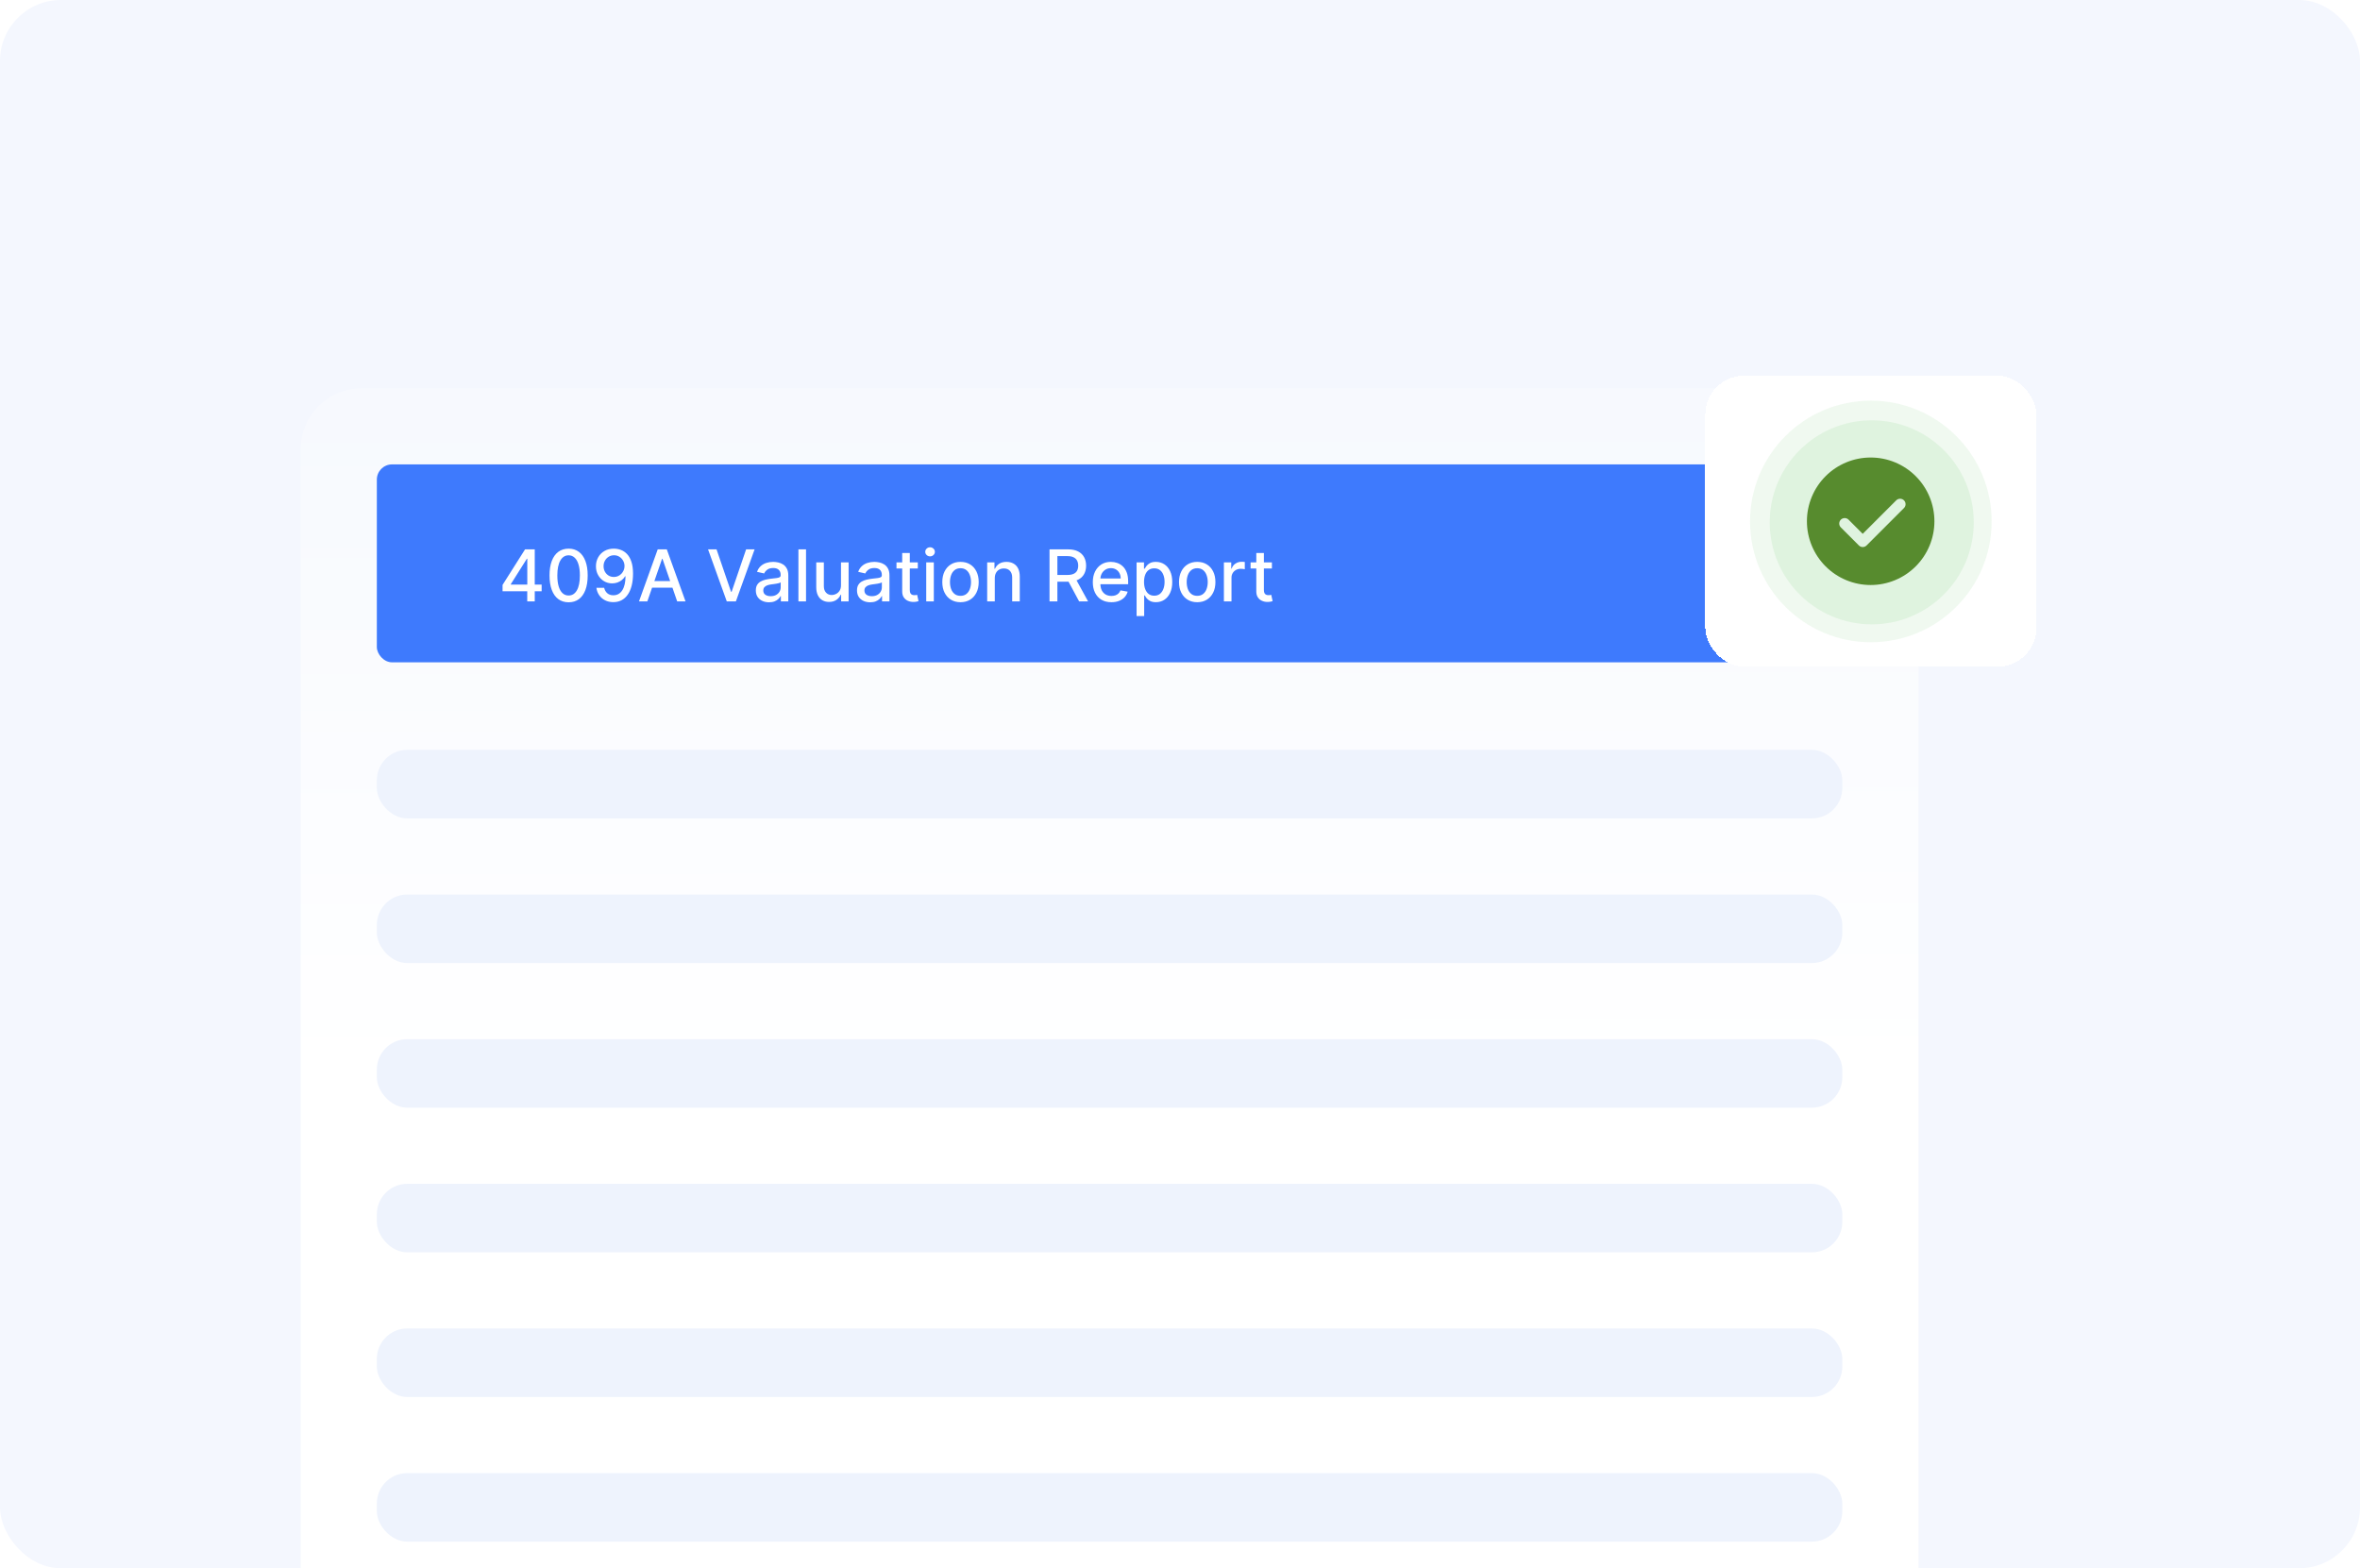 <svg width="620" height="412" viewBox="0 0 620 412" fill="none" xmlns="http://www.w3.org/2000/svg">
<g clip-path="url(#clip0_774_17523)">
<rect width="620" height="412" rx="16" fill="#F4F7FE"/>
<g filter="url(#filter0_d_774_17523)">
<rect x="95" y="102" width="425" height="361" rx="16" fill="url(#paint0_linear_774_17523)"/>
<rect x="115" y="122" width="385" height="52" rx="4" fill="#3E7AFD"/>
<path d="M148.029 155.329V153.659L153.939 144.322H155.255V146.78H154.42L150.192 153.472V153.579H158.294V155.329H148.029ZM154.513 158V154.821L154.527 154.06V144.322H156.484V158H154.513ZM165.383 158.227C164.328 158.223 163.426 157.944 162.678 157.392C161.93 156.84 161.358 156.036 160.962 154.981C160.565 153.926 160.367 152.655 160.367 151.168C160.367 149.685 160.565 148.418 160.962 147.368C161.362 146.317 161.937 145.515 162.685 144.963C163.437 144.411 164.337 144.135 165.383 144.135C166.429 144.135 167.326 144.413 168.074 144.97C168.822 145.522 169.395 146.324 169.791 147.374C170.192 148.421 170.392 149.685 170.392 151.168C170.392 152.659 170.194 153.933 169.797 154.988C169.401 156.039 168.829 156.842 168.081 157.399C167.333 157.951 166.434 158.227 165.383 158.227ZM165.383 156.444C166.309 156.444 167.033 155.992 167.553 155.088C168.079 154.184 168.342 152.877 168.342 151.168C168.342 150.032 168.221 149.073 167.981 148.289C167.745 147.501 167.404 146.905 166.959 146.499C166.518 146.09 165.993 145.885 165.383 145.885C164.461 145.885 163.738 146.339 163.212 147.247C162.687 148.156 162.422 149.462 162.418 151.168C162.418 152.308 162.536 153.272 162.772 154.06C163.012 154.843 163.353 155.438 163.793 155.843C164.234 156.244 164.764 156.444 165.383 156.444ZM177.309 144.135C177.919 144.14 178.52 144.251 179.113 144.469C179.705 144.687 180.239 145.043 180.715 145.538C181.196 146.032 181.579 146.7 181.864 147.541C182.154 148.378 182.3 149.42 182.305 150.667C182.305 151.865 182.185 152.931 181.944 153.866C181.704 154.796 181.359 155.582 180.909 156.223C180.464 156.865 179.923 157.352 179.286 157.686C178.649 158.02 177.933 158.187 177.136 158.187C176.321 158.187 175.597 158.027 174.965 157.706C174.333 157.386 173.819 156.943 173.422 156.377C173.026 155.807 172.779 155.153 172.681 154.414H174.718C174.852 155.001 175.123 155.478 175.533 155.843C175.947 156.203 176.481 156.384 177.136 156.384C178.137 156.384 178.919 155.947 179.48 155.075C180.041 154.198 180.324 152.973 180.328 151.402H180.221C179.99 151.784 179.7 152.114 179.353 152.39C179.01 152.666 178.625 152.88 178.198 153.031C177.77 153.182 177.314 153.258 176.828 153.258C176.04 153.258 175.324 153.064 174.678 152.677C174.032 152.29 173.518 151.758 173.135 151.081C172.752 150.404 172.561 149.632 172.561 148.763C172.561 147.9 172.757 147.116 173.149 146.413C173.545 145.709 174.097 145.153 174.805 144.743C175.517 144.329 176.352 144.126 177.309 144.135ZM177.316 145.872C176.795 145.872 176.325 146.001 175.907 146.259C175.493 146.513 175.165 146.858 174.925 147.294C174.685 147.726 174.564 148.207 174.564 148.737C174.564 149.267 174.68 149.747 174.912 150.179C175.148 150.607 175.468 150.947 175.873 151.201C176.283 151.45 176.751 151.575 177.276 151.575C177.668 151.575 178.033 151.499 178.371 151.348C178.71 151.197 179.006 150.987 179.259 150.72C179.513 150.449 179.711 150.141 179.854 149.799C179.996 149.456 180.068 149.095 180.068 148.717C180.068 148.214 179.947 147.746 179.707 147.314C179.471 146.882 179.146 146.535 178.732 146.272C178.318 146.005 177.846 145.872 177.316 145.872ZM186.06 158H183.869L188.792 144.322H191.176L196.098 158H193.907L190.04 146.807H189.934L186.06 158ZM186.427 152.644H193.533V154.38H186.427V152.644ZM204.246 144.322L208.053 155.462H208.206L212.013 144.322H214.244L209.322 158H206.937L202.015 144.322H204.246ZM218.034 158.227C217.384 158.227 216.796 158.107 216.271 157.866C215.745 157.622 215.329 157.268 215.022 156.805C214.719 156.341 214.568 155.774 214.568 155.101C214.568 154.523 214.679 154.046 214.902 153.672C215.124 153.298 215.425 153.002 215.803 152.784C216.182 152.566 216.605 152.401 217.072 152.29C217.54 152.178 218.016 152.094 218.501 152.036C219.116 151.965 219.615 151.907 219.997 151.862C220.38 151.813 220.659 151.735 220.832 151.629C221.006 151.522 221.093 151.348 221.093 151.108V151.061C221.093 150.478 220.928 150.026 220.598 149.705C220.273 149.385 219.788 149.224 219.143 149.224C218.47 149.224 217.94 149.373 217.553 149.672C217.17 149.966 216.905 150.293 216.758 150.654L214.882 150.226C215.104 149.603 215.429 149.1 215.857 148.717C216.289 148.329 216.785 148.049 217.346 147.875C217.907 147.697 218.497 147.608 219.116 147.608C219.525 147.608 219.96 147.657 220.418 147.755C220.881 147.848 221.313 148.022 221.714 148.276C222.119 148.53 222.451 148.893 222.709 149.365C222.967 149.832 223.096 150.44 223.096 151.188V158H221.146V156.597H221.066C220.937 156.856 220.743 157.11 220.485 157.359C220.227 157.608 219.895 157.815 219.49 157.98C219.085 158.145 218.599 158.227 218.034 158.227ZM218.468 156.624C219.02 156.624 219.492 156.515 219.884 156.297C220.28 156.079 220.581 155.794 220.785 155.442C220.995 155.086 221.099 154.705 221.099 154.3V152.978C221.028 153.049 220.89 153.116 220.685 153.178C220.485 153.236 220.256 153.287 219.997 153.332C219.739 153.372 219.488 153.41 219.243 153.445C218.998 153.476 218.793 153.503 218.628 153.525C218.241 153.574 217.887 153.657 217.566 153.772C217.25 153.888 216.996 154.055 216.805 154.273C216.618 154.487 216.525 154.772 216.525 155.128C216.525 155.622 216.707 155.996 217.072 156.25C217.437 156.5 217.903 156.624 218.468 156.624ZM227.753 144.322V158H225.756V144.322H227.753ZM236.938 153.746V147.742H238.941V158H236.978V156.223H236.871C236.635 156.771 236.257 157.228 235.736 157.593C235.219 157.953 234.576 158.134 233.805 158.134C233.147 158.134 232.563 157.989 232.056 157.699C231.553 157.406 231.156 156.971 230.867 156.397C230.582 155.823 230.439 155.113 230.439 154.267V147.742H232.436V154.026C232.436 154.725 232.63 155.282 233.017 155.696C233.405 156.11 233.908 156.317 234.527 156.317C234.901 156.317 235.273 156.223 235.642 156.036C236.016 155.849 236.326 155.567 236.57 155.188C236.82 154.81 236.942 154.329 236.938 153.746ZM244.61 158.227C243.96 158.227 243.372 158.107 242.847 157.866C242.321 157.622 241.905 157.268 241.598 156.805C241.295 156.341 241.144 155.774 241.144 155.101C241.144 154.523 241.255 154.046 241.478 153.672C241.7 153.298 242.001 153.002 242.379 152.784C242.758 152.566 243.181 152.401 243.648 152.29C244.116 152.178 244.592 152.094 245.077 152.036C245.692 151.965 246.19 151.907 246.573 151.862C246.956 151.813 247.235 151.735 247.408 151.629C247.582 151.522 247.669 151.348 247.669 151.108V151.061C247.669 150.478 247.504 150.026 247.174 149.705C246.849 149.385 246.364 149.224 245.718 149.224C245.046 149.224 244.516 149.373 244.129 149.672C243.746 149.966 243.481 150.293 243.334 150.654L241.458 150.226C241.68 149.603 242.005 149.1 242.433 148.717C242.864 148.329 243.361 148.049 243.922 147.875C244.483 147.697 245.073 147.608 245.692 147.608C246.101 147.608 246.535 147.657 246.994 147.755C247.457 147.848 247.889 148.022 248.29 148.276C248.695 148.53 249.027 148.893 249.285 149.365C249.543 149.832 249.672 150.44 249.672 151.188V158H247.722V156.597H247.642C247.513 156.856 247.319 157.11 247.061 157.359C246.803 157.608 246.471 157.815 246.066 157.98C245.661 158.145 245.175 158.227 244.61 158.227ZM245.044 156.624C245.596 156.624 246.068 156.515 246.46 156.297C246.856 156.079 247.157 155.794 247.361 155.442C247.571 155.086 247.675 154.705 247.675 154.3V152.978C247.604 153.049 247.466 153.116 247.261 153.178C247.061 153.236 246.832 153.287 246.573 153.332C246.315 153.372 246.064 153.41 245.819 153.445C245.574 153.476 245.369 153.503 245.204 153.525C244.817 153.574 244.463 153.657 244.142 153.772C243.826 153.888 243.572 154.055 243.381 154.273C243.194 154.487 243.1 154.772 243.1 155.128C243.1 155.622 243.283 155.996 243.648 156.25C244.013 156.5 244.478 156.624 245.044 156.624ZM257.121 147.742V149.344H251.517V147.742H257.121ZM253.02 145.284H255.017V154.988C255.017 155.375 255.075 155.667 255.19 155.863C255.306 156.054 255.455 156.186 255.638 156.257C255.825 156.324 256.027 156.357 256.246 156.357C256.406 156.357 256.546 156.346 256.666 156.324C256.787 156.301 256.88 156.284 256.947 156.27L257.308 157.92C257.192 157.964 257.027 158.009 256.813 158.053C256.6 158.102 256.332 158.129 256.012 158.134C255.487 158.142 254.997 158.049 254.543 157.853C254.088 157.657 253.721 157.354 253.441 156.945C253.16 156.535 253.02 156.021 253.02 155.402V145.284ZM259.33 158V147.742H261.326V158H259.33ZM260.338 146.159C259.991 146.159 259.692 146.043 259.443 145.812C259.198 145.576 259.076 145.295 259.076 144.97C259.076 144.641 259.198 144.36 259.443 144.128C259.692 143.893 259.991 143.775 260.338 143.775C260.685 143.775 260.981 143.893 261.226 144.128C261.476 144.36 261.6 144.641 261.6 144.97C261.6 145.295 261.476 145.576 261.226 145.812C260.981 146.043 260.685 146.159 260.338 146.159ZM268.334 158.207C267.372 158.207 266.533 157.987 265.816 157.546C265.099 157.105 264.543 156.488 264.146 155.696C263.75 154.903 263.552 153.977 263.552 152.918C263.552 151.853 263.75 150.923 264.146 150.126C264.543 149.329 265.099 148.71 265.816 148.269C266.533 147.828 267.372 147.608 268.334 147.608C269.296 147.608 270.135 147.828 270.852 148.269C271.569 148.71 272.125 149.329 272.521 150.126C272.918 150.923 273.116 151.853 273.116 152.918C273.116 153.977 272.918 154.903 272.521 155.696C272.125 156.488 271.569 157.105 270.852 157.546C270.135 157.987 269.296 158.207 268.334 158.207ZM268.341 156.531C268.964 156.531 269.48 156.366 269.89 156.036C270.3 155.707 270.602 155.268 270.798 154.721C270.999 154.173 271.099 153.57 271.099 152.911C271.099 152.256 270.999 151.655 270.798 151.108C270.602 150.556 270.3 150.113 269.89 149.779C269.48 149.445 268.964 149.278 268.341 149.278C267.713 149.278 267.192 149.445 266.778 149.779C266.368 150.113 266.063 150.556 265.863 151.108C265.667 151.655 265.569 152.256 265.569 152.911C265.569 153.57 265.667 154.173 265.863 154.721C266.063 155.268 266.368 155.707 266.778 156.036C267.192 156.366 267.713 156.531 268.341 156.531ZM277.342 151.909V158H275.345V147.742H277.262V149.411H277.389C277.625 148.868 277.994 148.432 278.497 148.102C279.005 147.773 279.644 147.608 280.414 147.608C281.113 147.608 281.725 147.755 282.251 148.049C282.776 148.338 283.183 148.77 283.473 149.344C283.762 149.919 283.907 150.629 283.907 151.475V158H281.91V151.715C281.91 150.972 281.716 150.391 281.329 149.972C280.942 149.549 280.41 149.338 279.733 149.338C279.27 149.338 278.858 149.438 278.497 149.638C278.141 149.839 277.858 150.133 277.649 150.52C277.444 150.903 277.342 151.366 277.342 151.909ZM291.723 158V144.322H296.598C297.658 144.322 298.537 144.505 299.236 144.87C299.939 145.235 300.465 145.74 300.812 146.386C301.159 147.027 301.333 147.768 301.333 148.61C301.333 149.447 301.157 150.184 300.805 150.82C300.458 151.453 299.933 151.945 299.229 152.296C298.53 152.648 297.651 152.824 296.591 152.824H292.898V151.048H296.404C297.072 151.048 297.615 150.952 298.034 150.76C298.457 150.569 298.766 150.291 298.962 149.926C299.158 149.56 299.256 149.122 299.256 148.61C299.256 148.093 299.156 147.646 298.955 147.267C298.76 146.889 298.45 146.6 298.027 146.399C297.609 146.194 297.059 146.092 296.378 146.092H293.786V158H291.723ZM298.475 151.829L301.854 158H299.503L296.191 151.829H298.475ZM307.977 158.207C306.966 158.207 306.096 157.991 305.365 157.559C304.64 157.123 304.079 156.511 303.682 155.723C303.29 154.93 303.095 154.002 303.095 152.938C303.095 151.887 303.29 150.961 303.682 150.159C304.079 149.358 304.631 148.732 305.339 148.283C306.051 147.833 306.884 147.608 307.836 147.608C308.415 147.608 308.976 147.704 309.519 147.895C310.063 148.087 310.55 148.387 310.982 148.797C311.414 149.206 311.755 149.739 312.004 150.393C312.253 151.043 312.378 151.833 312.378 152.764V153.472H304.223V151.976H310.421C310.421 151.45 310.314 150.985 310.1 150.58C309.887 150.17 309.586 149.848 309.199 149.612C308.816 149.376 308.366 149.258 307.85 149.258C307.289 149.258 306.799 149.396 306.38 149.672C305.966 149.943 305.646 150.3 305.419 150.74C305.196 151.177 305.085 151.651 305.085 152.163V153.332C305.085 154.017 305.205 154.601 305.445 155.081C305.69 155.562 306.031 155.93 306.467 156.183C306.904 156.433 307.413 156.557 307.997 156.557C308.375 156.557 308.72 156.504 309.032 156.397C309.344 156.286 309.613 156.121 309.84 155.903C310.067 155.685 310.241 155.415 310.361 155.095L312.251 155.435C312.1 155.992 311.828 156.479 311.436 156.898C311.049 157.312 310.561 157.635 309.974 157.866C309.39 158.094 308.725 158.207 307.977 158.207ZM314.594 161.847V147.742H316.544V149.405H316.711C316.826 149.191 316.993 148.944 317.212 148.663C317.43 148.383 317.732 148.138 318.12 147.929C318.507 147.715 319.019 147.608 319.656 147.608C320.484 147.608 321.223 147.817 321.873 148.236C322.523 148.654 323.033 149.258 323.403 150.046C323.777 150.834 323.964 151.782 323.964 152.891C323.964 154 323.779 154.95 323.409 155.743C323.04 156.531 322.532 157.138 321.887 157.566C321.241 157.989 320.504 158.2 319.676 158.2C319.053 158.2 318.543 158.096 318.147 157.886C317.755 157.677 317.448 157.432 317.225 157.152C317.002 156.871 316.831 156.622 316.711 156.404H316.59V161.847H314.594ZM316.55 152.871C316.55 153.592 316.655 154.224 316.864 154.768C317.074 155.311 317.376 155.736 317.773 156.043C318.169 156.346 318.654 156.497 319.228 156.497C319.825 156.497 320.324 156.339 320.724 156.023C321.125 155.703 321.428 155.268 321.633 154.721C321.842 154.173 321.947 153.556 321.947 152.871C321.947 152.194 321.844 151.586 321.639 151.048C321.439 150.509 321.136 150.084 320.731 149.772C320.33 149.46 319.83 149.304 319.228 149.304C318.65 149.304 318.16 149.454 317.759 149.752C317.363 150.05 317.062 150.467 316.858 151.001C316.653 151.535 316.55 152.158 316.55 152.871ZM330.522 158.207C329.56 158.207 328.721 157.987 328.004 157.546C327.287 157.105 326.731 156.488 326.335 155.696C325.938 154.903 325.74 153.977 325.74 152.918C325.74 151.853 325.938 150.923 326.335 150.126C326.731 149.329 327.287 148.71 328.004 148.269C328.721 147.828 329.56 147.608 330.522 147.608C331.484 147.608 332.323 147.828 333.04 148.269C333.757 148.71 334.313 149.329 334.71 150.126C335.106 150.923 335.304 151.853 335.304 152.918C335.304 153.977 335.106 154.903 334.71 155.696C334.313 156.488 333.757 157.105 333.04 157.546C332.323 157.987 331.484 158.207 330.522 158.207ZM330.529 156.531C331.152 156.531 331.669 156.366 332.078 156.036C332.488 155.707 332.791 155.268 332.986 154.721C333.187 154.173 333.287 153.57 333.287 152.911C333.287 152.256 333.187 151.655 332.986 151.108C332.791 150.556 332.488 150.113 332.078 149.779C331.669 149.445 331.152 149.278 330.529 149.278C329.901 149.278 329.38 149.445 328.966 149.779C328.556 150.113 328.251 150.556 328.051 151.108C327.855 151.655 327.757 152.256 327.757 152.911C327.757 153.57 327.855 154.173 328.051 154.721C328.251 155.268 328.556 155.707 328.966 156.036C329.38 156.366 329.901 156.531 330.529 156.531ZM337.533 158V147.742H339.463V149.371H339.57C339.757 148.819 340.086 148.385 340.558 148.069C341.035 147.748 341.573 147.588 342.175 147.588C342.299 147.588 342.446 147.592 342.615 147.601C342.789 147.61 342.925 147.621 343.023 147.635V149.545C342.943 149.523 342.8 149.498 342.595 149.471C342.391 149.44 342.186 149.425 341.981 149.425C341.509 149.425 341.088 149.525 340.719 149.725C340.354 149.921 340.064 150.195 339.85 150.547C339.637 150.894 339.53 151.29 339.53 151.735V158H337.533ZM350.146 147.742V149.344H344.542V147.742H350.146ZM346.045 145.284H348.042V154.988C348.042 155.375 348.1 155.667 348.215 155.863C348.331 156.054 348.48 156.186 348.663 156.257C348.85 156.324 349.052 156.357 349.271 156.357C349.431 156.357 349.571 156.346 349.691 156.324C349.812 156.301 349.905 156.284 349.972 156.27L350.333 157.92C350.217 157.964 350.052 158.009 349.838 158.053C349.625 158.102 349.357 158.129 349.037 158.134C348.511 158.142 348.022 158.049 347.568 157.853C347.113 157.657 346.746 157.354 346.466 156.945C346.185 156.535 346.045 156.021 346.045 155.402V145.284Z" fill="white"/>
<rect x="115" y="197" width="385" height="18" rx="8" fill="#EEF3FD"/>
<rect x="115" y="235" width="385" height="18" rx="8" fill="#EEF3FD"/>
<rect x="115" y="273" width="385" height="18" rx="8" fill="#EEF3FD"/>
<rect x="115" y="311" width="385" height="18" rx="8" fill="#EEF3FD"/>
<rect x="115" y="349" width="385" height="18" rx="8" fill="#EEF3FD"/>
<rect x="115" y="387" width="385" height="18" rx="8" fill="#EEF3FD"/>
</g>
<g filter="url(#filter1_d_774_17523)">
<rect x="448" y="72" width="86.988" height="76.445" rx="10.197" fill="white" shape-rendering="crispEdges"/>
<circle cx="491.494" cy="110.289" r="31.733" fill="#DBF1DA" fill-opacity="0.4"/>
<circle cx="491.729" cy="110.52" r="26.8" fill="#DBF1DA" fill-opacity="0.8"/>
<path d="M491.446 93.493C495.888 93.493 500.148 95.258 503.289 98.399C506.43 101.54 508.194 105.8 508.194 110.241C508.194 114.683 506.43 118.943 503.289 122.084C500.148 125.225 495.888 126.989 491.446 126.989C487.004 126.989 482.744 125.225 479.604 122.084C476.463 118.943 474.698 114.683 474.698 110.241C474.698 105.8 476.463 101.54 479.604 98.399C482.744 95.258 487.004 93.493 491.446 93.493ZM489.36 113.546L485.639 109.823C485.506 109.689 485.348 109.584 485.173 109.511C484.999 109.439 484.812 109.402 484.624 109.402C484.435 109.402 484.248 109.439 484.074 109.511C483.9 109.584 483.742 109.689 483.608 109.823C483.339 110.092 483.187 110.457 483.187 110.838C483.187 111.219 483.339 111.585 483.608 111.854L488.345 116.591C488.478 116.725 488.637 116.832 488.811 116.904C488.985 116.977 489.172 117.014 489.361 117.014C489.55 117.014 489.737 116.977 489.911 116.904C490.086 116.832 490.244 116.725 490.377 116.591L500.186 106.779C500.321 106.647 500.429 106.488 500.503 106.314C500.576 106.139 500.615 105.952 500.616 105.762C500.616 105.573 500.58 105.385 500.508 105.21C500.436 105.034 500.33 104.875 500.196 104.741C500.062 104.607 499.903 104.501 499.728 104.428C499.552 104.356 499.365 104.319 499.175 104.32C498.986 104.321 498.798 104.359 498.623 104.432C498.449 104.506 498.29 104.613 498.157 104.748L489.36 113.546Z" fill="#578B2E"/>
</g>
</g>
<defs>
<filter id="filter0_d_774_17523" x="79" y="102" width="441" height="361" filterUnits="userSpaceOnUse" color-interpolation-filters="sRGB">
<feFlood flood-opacity="0" result="BackgroundImageFix"/>
<feColorMatrix in="SourceAlpha" type="matrix" values="0 0 0 0 0 0 0 0 0 0 0 0 0 0 0 0 0 0 127 0" result="hardAlpha"/>
<feOffset dx="-16"/>
<feComposite in2="hardAlpha" operator="out"/>
<feColorMatrix type="matrix" values="0 0 0 0 0.251 0 0 0 0 0.482 0 0 0 0 1 0 0 0 0.1 0"/>
<feBlend mode="normal" in2="BackgroundImageFix" result="effect1_dropShadow_774_17523"/>
<feBlend mode="normal" in="SourceGraphic" in2="effect1_dropShadow_774_17523" result="shape"/>
</filter>
<filter id="filter1_d_774_17523" x="438.3" y="72" width="106.388" height="112.845" filterUnits="userSpaceOnUse" color-interpolation-filters="sRGB">
<feFlood flood-opacity="0" result="BackgroundImageFix"/>
<feColorMatrix in="SourceAlpha" type="matrix" values="0 0 0 0 0 0 0 0 0 0 0 0 0 0 0 0 0 0 127 0" result="hardAlpha"/>
<feOffset dy="26.7"/>
<feGaussianBlur stdDeviation="4.85"/>
<feComposite in2="hardAlpha" operator="out"/>
<feColorMatrix type="matrix" values="0 0 0 0 0 0 0 0 0 0 0 0 0 0 0 0 0 0 0.05 0"/>
<feBlend mode="normal" in2="BackgroundImageFix" result="effect1_dropShadow_774_17523"/>
<feBlend mode="normal" in="SourceGraphic" in2="effect1_dropShadow_774_17523" result="shape"/>
</filter>
<linearGradient id="paint0_linear_774_17523" x1="307" y1="-81" x2="307.5" y2="463" gradientUnits="userSpaceOnUse">
<stop stop-color="#EEF3FD"/>
<stop offset="0.669" stop-color="white"/>
</linearGradient>
<clipPath id="clip0_774_17523">
<rect width="620" height="412" fill="white"/>
</clipPath>
</defs>
</svg>

